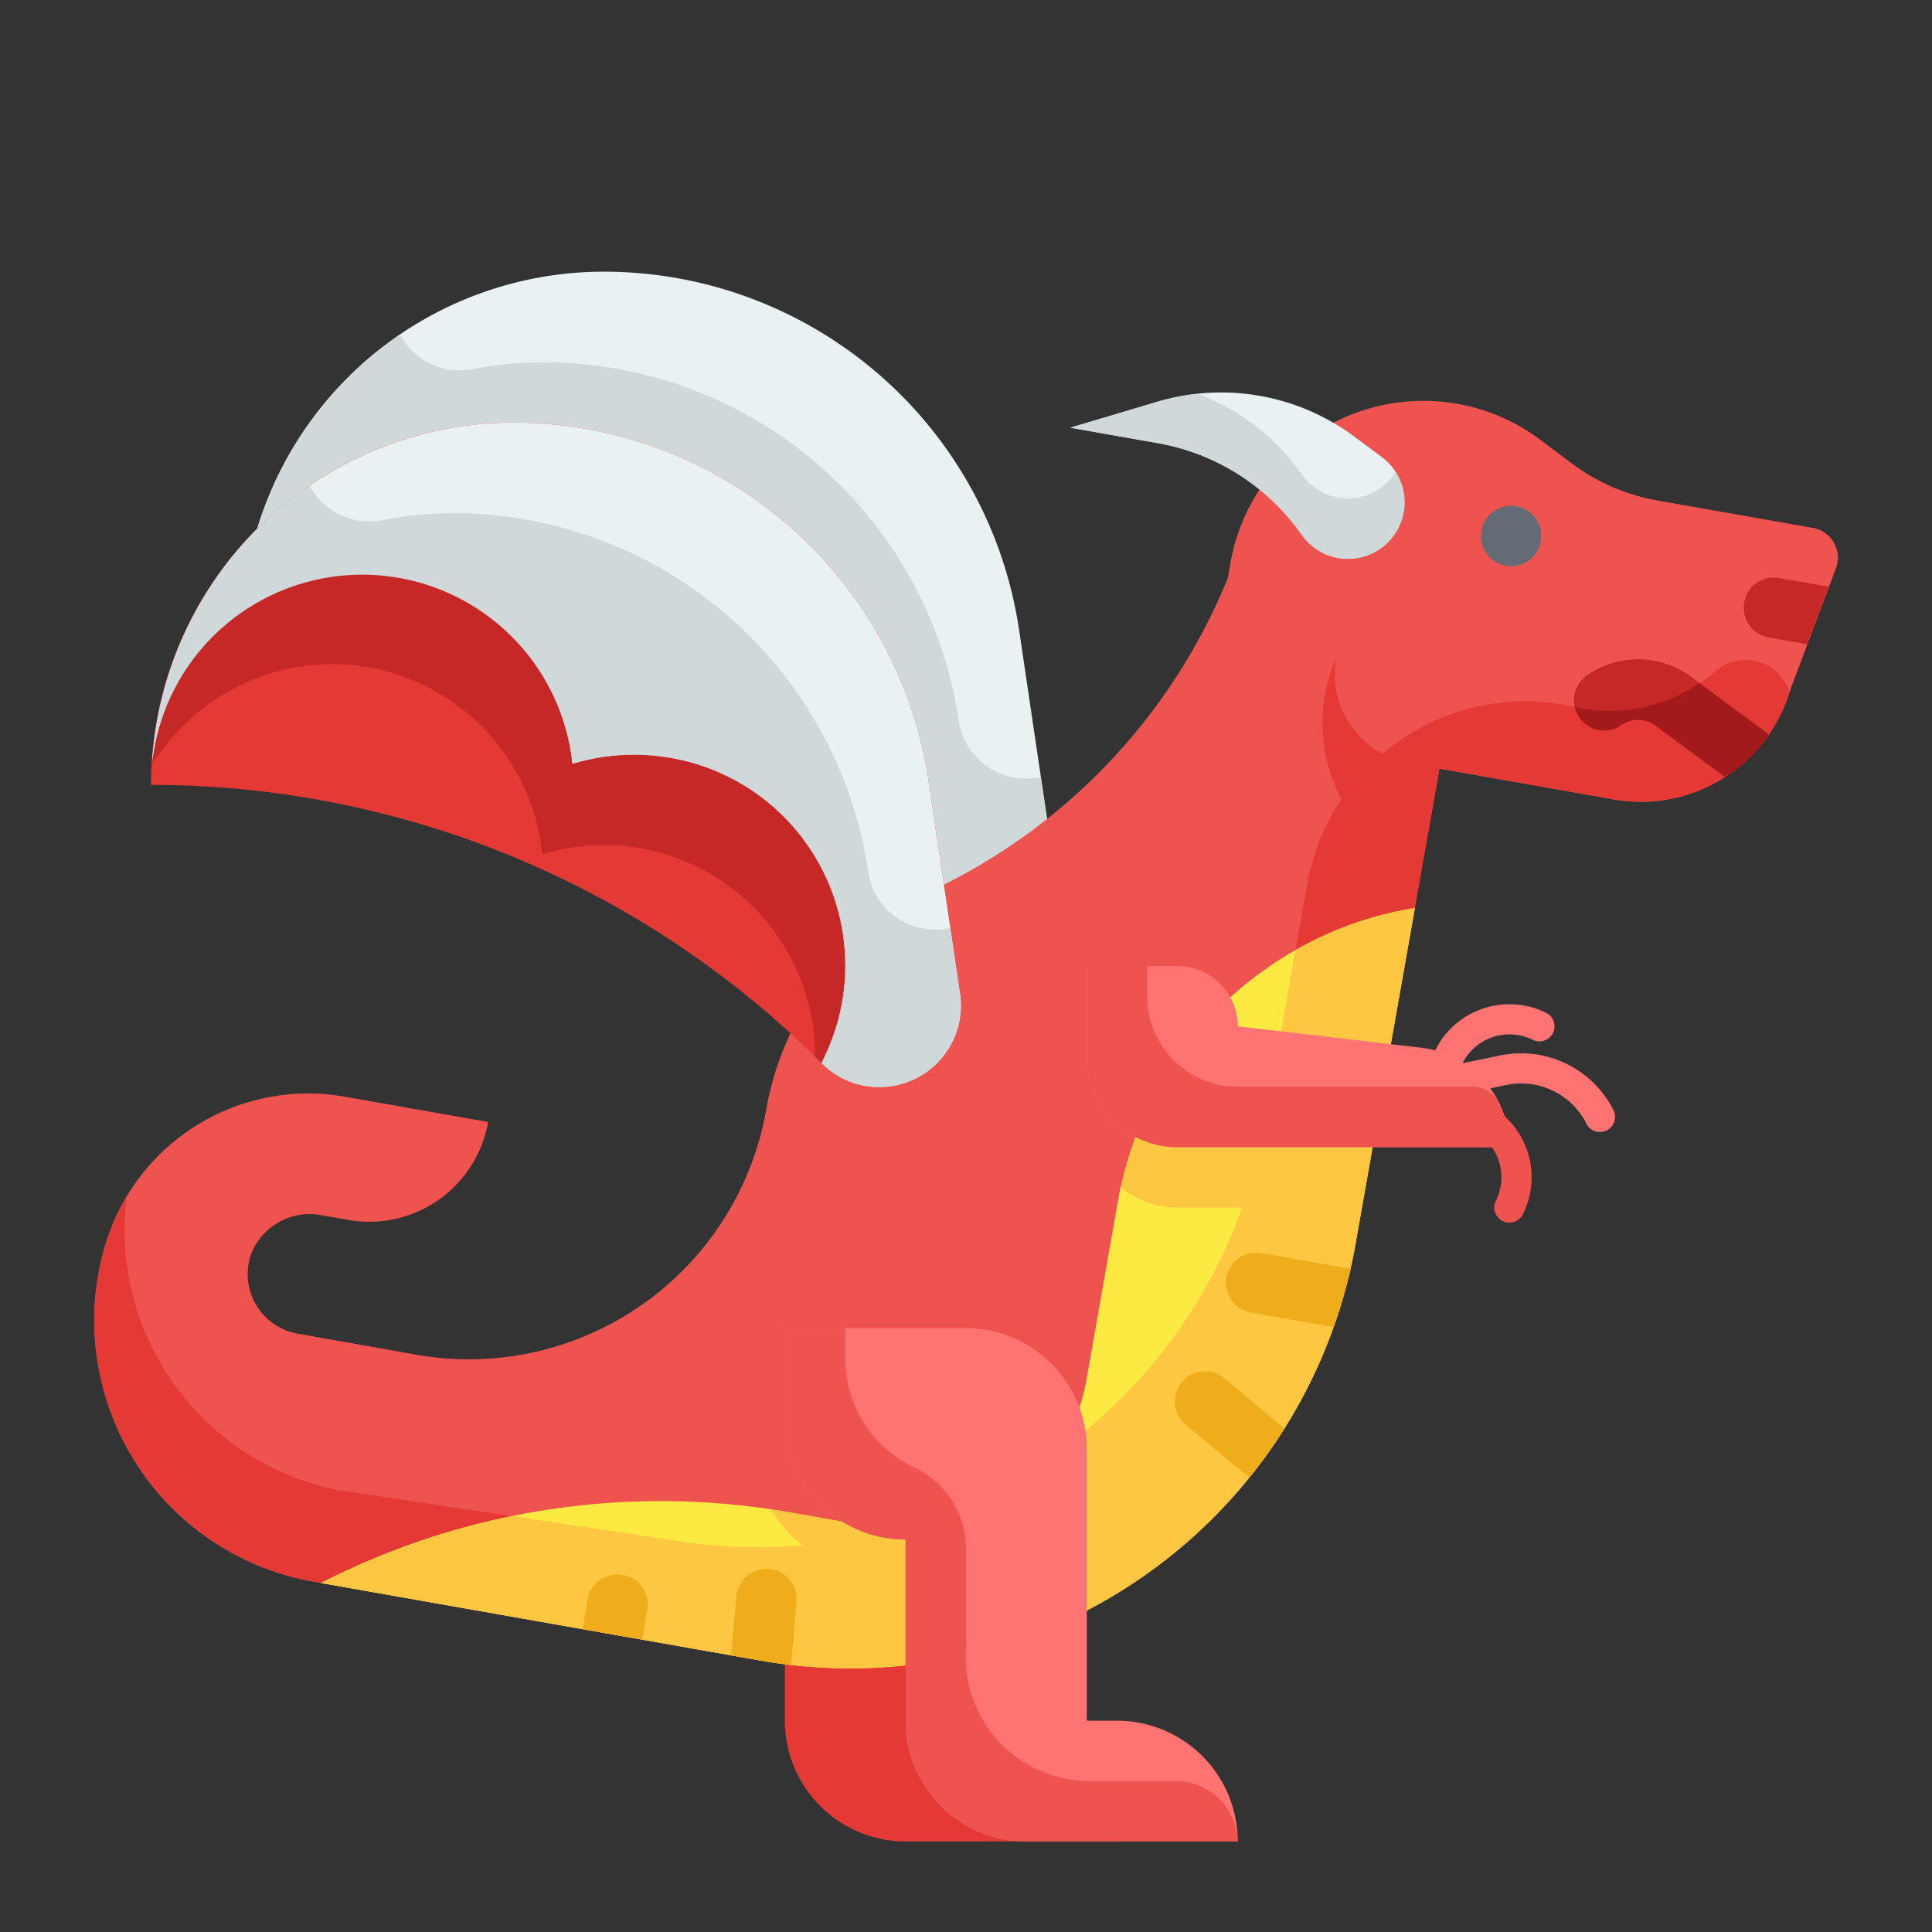 <svg height="512" viewBox="0 0 64 64" width="512" xmlns="http://www.w3.org/2000/svg"><rect x="0" y="0" width="64" height="64" fill="#333333" stroke="none"/><g id="Flat"><g id="Color_copy" data-name="Color copy"><path d="m30.192 30.192a31.385 31.385 0 0 0 -22.192-9.192 12 12 0 0 1 12-12 13.91 13.91 0 0 1 13.759 11.87l1.037 7a2.714 2.714 0 0 1 -4.604 2.322z" fill="#e9f1f2"/><path d="m21.96 20.3-13.92-.02a12 12 0 0 1 3.72-8 11.507 11.507 0 0 1 1.49-1.2 2.235 2.235 0 0 0 2.41 1.15 12.057 12.057 0 0 1 2.34-.23 13.913 13.913 0 0 1 13.76 11.87 2.243 2.243 0 0 0 2.45 1.91l.27-.03.32 2.16a2.7 2.7 0 0 1 -2.7 3.1 2.63 2.63 0 0 1 -1.89-.8z" fill="#d0d8da"/><path d="m33 57h-1v-9a4 4 0 0 0 -4-4h-6v3a4 4 0 0 0 4 4v6a4 4 0 0 0 4 4h7a4 4 0 0 0 -4-4z" fill="#e53935"/><path d="m59.278 22.926a5.146 5.146 0 0 1 -5.894 3.54l-5.7-1.005-2.784 15.757a17 17 0 0 1 -19.69 13.79l-14.822-2.614c-.138-.024-.285-.05-.421-.084a8.785 8.785 0 0 1 -6.712-10.079 8.1 8.1 0 0 1 .26-1.071 7.006 7.006 0 0 1 7.909-4.83l4.746.837a4 4 0 0 1 -4.633 3.245l-.865-.153a2.087 2.087 0 0 0 -2.349 1.27 2 2 0 0 0 1.534 2.648l3.939.7a10 10 0 0 0 11.585-8.117 9.988 9.988 0 0 1 5.434-7.236 19.615 19.615 0 0 0 9.832-10.313l.025-.063.092-.522a6.488 6.488 0 0 1 8.7-4.921 6.542 6.542 0 0 1 1.643.925l.874.656a6.653 6.653 0 0 0 2.888 1.287l5.187.915a1 1 0 0 1 .763 1.335z" fill="#ef5350"/><path d="m59.28 22.93a5.164 5.164 0 0 1 -5.9 3.54l-5.7-1.01-2.78 15.76a17 17 0 0 1 -19.69 13.79l-14.82-2.62c-.14-.02-.29-.05-.42-.08a8.793 8.793 0 0 1 -6.72-10.08c.07-.35.15-.71.26-1.07a7.382 7.382 0 0 1 .69-1.54 8.781 8.781 0 0 0 6.77 9.69c.13.03.28.06.42.08l10.82 1.62a17 17 0 0 0 19.69-13.79l1.4-7.92a7.339 7.339 0 0 1 9.08-5.83 5.361 5.361 0 0 0 4.457-1.245 1.531 1.531 0 0 1 2.443.7z" fill="#e53935"/><path d="m46.867 30.08-1.967 11.138a17 17 0 0 1 -19.69 13.79l-14.575-2.57a24.688 24.688 0 0 1 15.532-2.338l2.865.505a6 6 0 0 0 6.951-4.866l1.042-5.909a11.963 11.963 0 0 1 4.931-7.752 11.809 11.809 0 0 1 4.911-1.998z" fill="#fcea42"/><path d="m29.03 50.6-2.86-.5q-.315-.06-.63-.09a4.073 4.073 0 0 0 1.048 1.177 16.919 16.919 0 0 1 -4.378-.177l-5.25-.79a24.809 24.809 0 0 0 -6.33 2.22l14.58 2.57a17 17 0 0 0 19.69-13.79l1.97-11.14a11.423 11.423 0 0 0 -3.96 1.4l-.818 4.647-1.092-.127a2 2 0 0 0 -1.3-1.87 11.832 11.832 0 0 0 -2.57 5.21 2.976 2.976 0 0 0 1.87.66h2.146a16.9 16.9 0 0 1 -6.166 8.14l-.069.054a11.509 11.509 0 0 1 -5.881 2.406z" fill="#fdc741"/><path d="m35.457 14.167 2.892-.861a7.386 7.386 0 0 1 6.5 1.147l.919.681a1.875 1.875 0 0 1 .388 2.621 1.873 1.873 0 0 1 -3.039-.042 7.385 7.385 0 0 0 -4.765-3.036z" fill="#e9f1f2"/><path d="m27.192 35.192a31.385 31.385 0 0 0 -22.192-9.192 12 12 0 0 1 12-12 13.91 13.91 0 0 1 13.759 11.87l1.037 7a2.714 2.714 0 0 1 -4.604 2.322z" fill="#e53935"/><path d="m27.192 35.192a2.683 2.683 0 0 0 3.541.255l-.974-6.577a13.91 13.91 0 0 0 -13.759-11.87 11.975 11.975 0 0 0 -10.785 6.772 11.959 11.959 0 0 0 -.182 1.573 7 7 0 0 1 12.932 2.955 6.995 6.995 0 0 1 8.92 5.421 7.117 7.117 0 0 1 .109 1.279c.065.068.134.128.198.192z" fill="#c62828"/><path d="m12 19a7 7 0 0 1 6.965 6.3 6.993 6.993 0 0 1 8.249 9.911 2.7 2.7 0 0 0 4.586-2.305l-1.041-7.036a13.91 13.91 0 0 0 -13.759-11.87 11.99 11.99 0 0 0 -11.964 11.284 7 7 0 0 1 6.964-6.284z" fill="#e9f1f2"/><path d="m37 57h-1v-9a4 4 0 0 0 -4-4h-6v3a4 4 0 0 0 4 4v6a4 4 0 0 0 4 4h7a4 4 0 0 0 -4-4z" fill="#ff7373"/><path d="m41 61h-7a4 4 0 0 1 -4-4v-6a4 4 0 0 1 -4-4v-3h2v1a4 4 0 0 0 2.241 3.594 2.983 2.983 0 0 1 1.759 2.65v3.337a4.109 4.109 0 0 0 4 4.419h2.91a2.056 2.056 0 0 1 2.09 1.978z" fill="#ef5350"/><path d="m41 34a2 2 0 0 0 -2-2h-3v3a3 3 0 0 0 3 3h11a3.315 3.315 0 0 0 -2.985-3.3z" fill="#ff7373"/><path d="m47.68 25.46-.61 3.43a5.367 5.367 0 0 1 -3.26-4.94 5.275 5.275 0 0 1 .45-2.14 3.018 3.018 0 0 0 2.44 3.48z" fill="#e53935"/><path d="m29.1 36.01a2.63 2.63 0 0 1 -1.89-.8 6.971 6.971 0 0 0 -4.77-10.06 7.125 7.125 0 0 0 -3.48.15 7 7 0 0 0 -13.92-.02 12 12 0 0 1 3.72-8 11.507 11.507 0 0 1 1.49-1.2 2.235 2.235 0 0 0 2.41 1.15 12.057 12.057 0 0 1 2.34-.23 13.913 13.913 0 0 1 13.76 11.87 2.243 2.243 0 0 0 2.45 1.91l.27-.03.32 2.16a2.7 2.7 0 0 1 -2.7 3.1z" fill="#d0d8da"/><path d="m46.16 17.75a1.871 1.871 0 0 1 -3.04-.04 7.387 7.387 0 0 0 -4.77-3.03l-2.89-.51 2.89-.86a6.8 6.8 0 0 1 1.33-.26 7.344 7.344 0 0 1 3.44 2.66 1.871 1.871 0 0 0 3.04.04.375.375 0 0 0 .07-.12 1.853 1.853 0 0 1 -.07 2.12z" fill="#d0d8da"/><circle cx="50.056" cy="17.756" fill="#656b76" r="1"/><path d="m48 35.5a.5.5 0 0 1 -.447-.724 2.742 2.742 0 0 1 3.671-1.223.5.5 0 0 1 -.448.894 1.74 1.74 0 0 0 -2.329.777.5.5 0 0 1 -.447.276z" fill="#ff7373"/><path d="m53 37.5a.5.5 0 0 1 -.447-.276 2.416 2.416 0 0 0 -2.643-1.284l-1.127.233a.507.507 0 0 1 -.59-.389.5.5 0 0 1 .389-.591l1.127-.232a3.421 3.421 0 0 1 3.738 1.815.5.5 0 0 1 -.447.724z" fill="#ff7373"/><path d="m50 40.5a.5.5 0 0 1 -.447-.724 1.736 1.736 0 0 0 -.777-2.329.5.5 0 1 1 .448-.894 2.735 2.735 0 0 1 1.223 3.671.5.5 0 0 1 -.447.276z" fill="#ef5350"/><path d="m58.6 24.36a4.929 4.929 0 0 1 -1.46 1.38l-2.3-1.7a.961.961 0 0 0 -1.13-.02.989.989 0 0 1 -1.39-.25 1.007 1.007 0 0 1 .25-1.39 2.958 2.958 0 0 1 3.46.05l2.46 1.82a.384.384 0 0 1 .11.11z" fill="#a31a1a"/><path d="m60.58 19.43-.71 1.91-1.28-.22a1 1 0 0 1 -.81-1.16.982.982 0 0 1 1.15-.81z" fill="#c62828"/><path d="m56.3 22.63a5.339 5.339 0 0 1 -3 .92 5.816 5.816 0 0 1 -.92-.08 1.742 1.742 0 0 0 -.22-.05 1.025 1.025 0 0 1 .41-1.04 2.958 2.958 0 0 1 3.46.05z" fill="#c62828"/><g fill="#efad1b"><path d="m44.74 42.03a17.823 17.823 0 0 1 -.56 1.93l-2.74-.48a1 1 0 1 1 .35-1.97z"/><path d="m42.55 47.32a14.425 14.425 0 0 1 -1.16 1.62c-.01 0-.02-.01-.03-.02l-2.08-1.72a1 1 0 0 1 1.28-1.54z"/><path d="m26.38 53.11-.17 1.99a.127.127 0 0 1 -.01.06q-.495-.06-.99-.15l-.99-.17.17-1.9a1 1 0 1 1 1.99.17z"/><path d="m21.44 53.33-.17.98-1.97-.34.17-.99a1 1 0 0 1 1.16-.81.987.987 0 0 1 .81 1.16z"/></g><path d="m50 38h-11a3 3 0 0 1 -3-3v-3h2v1a3 3 0 0 0 3 3h7.762a1 1 0 0 1 .9.55 3.258 3.258 0 0 1 .338 1.45z" fill="#ef5350"/></g></g></svg>